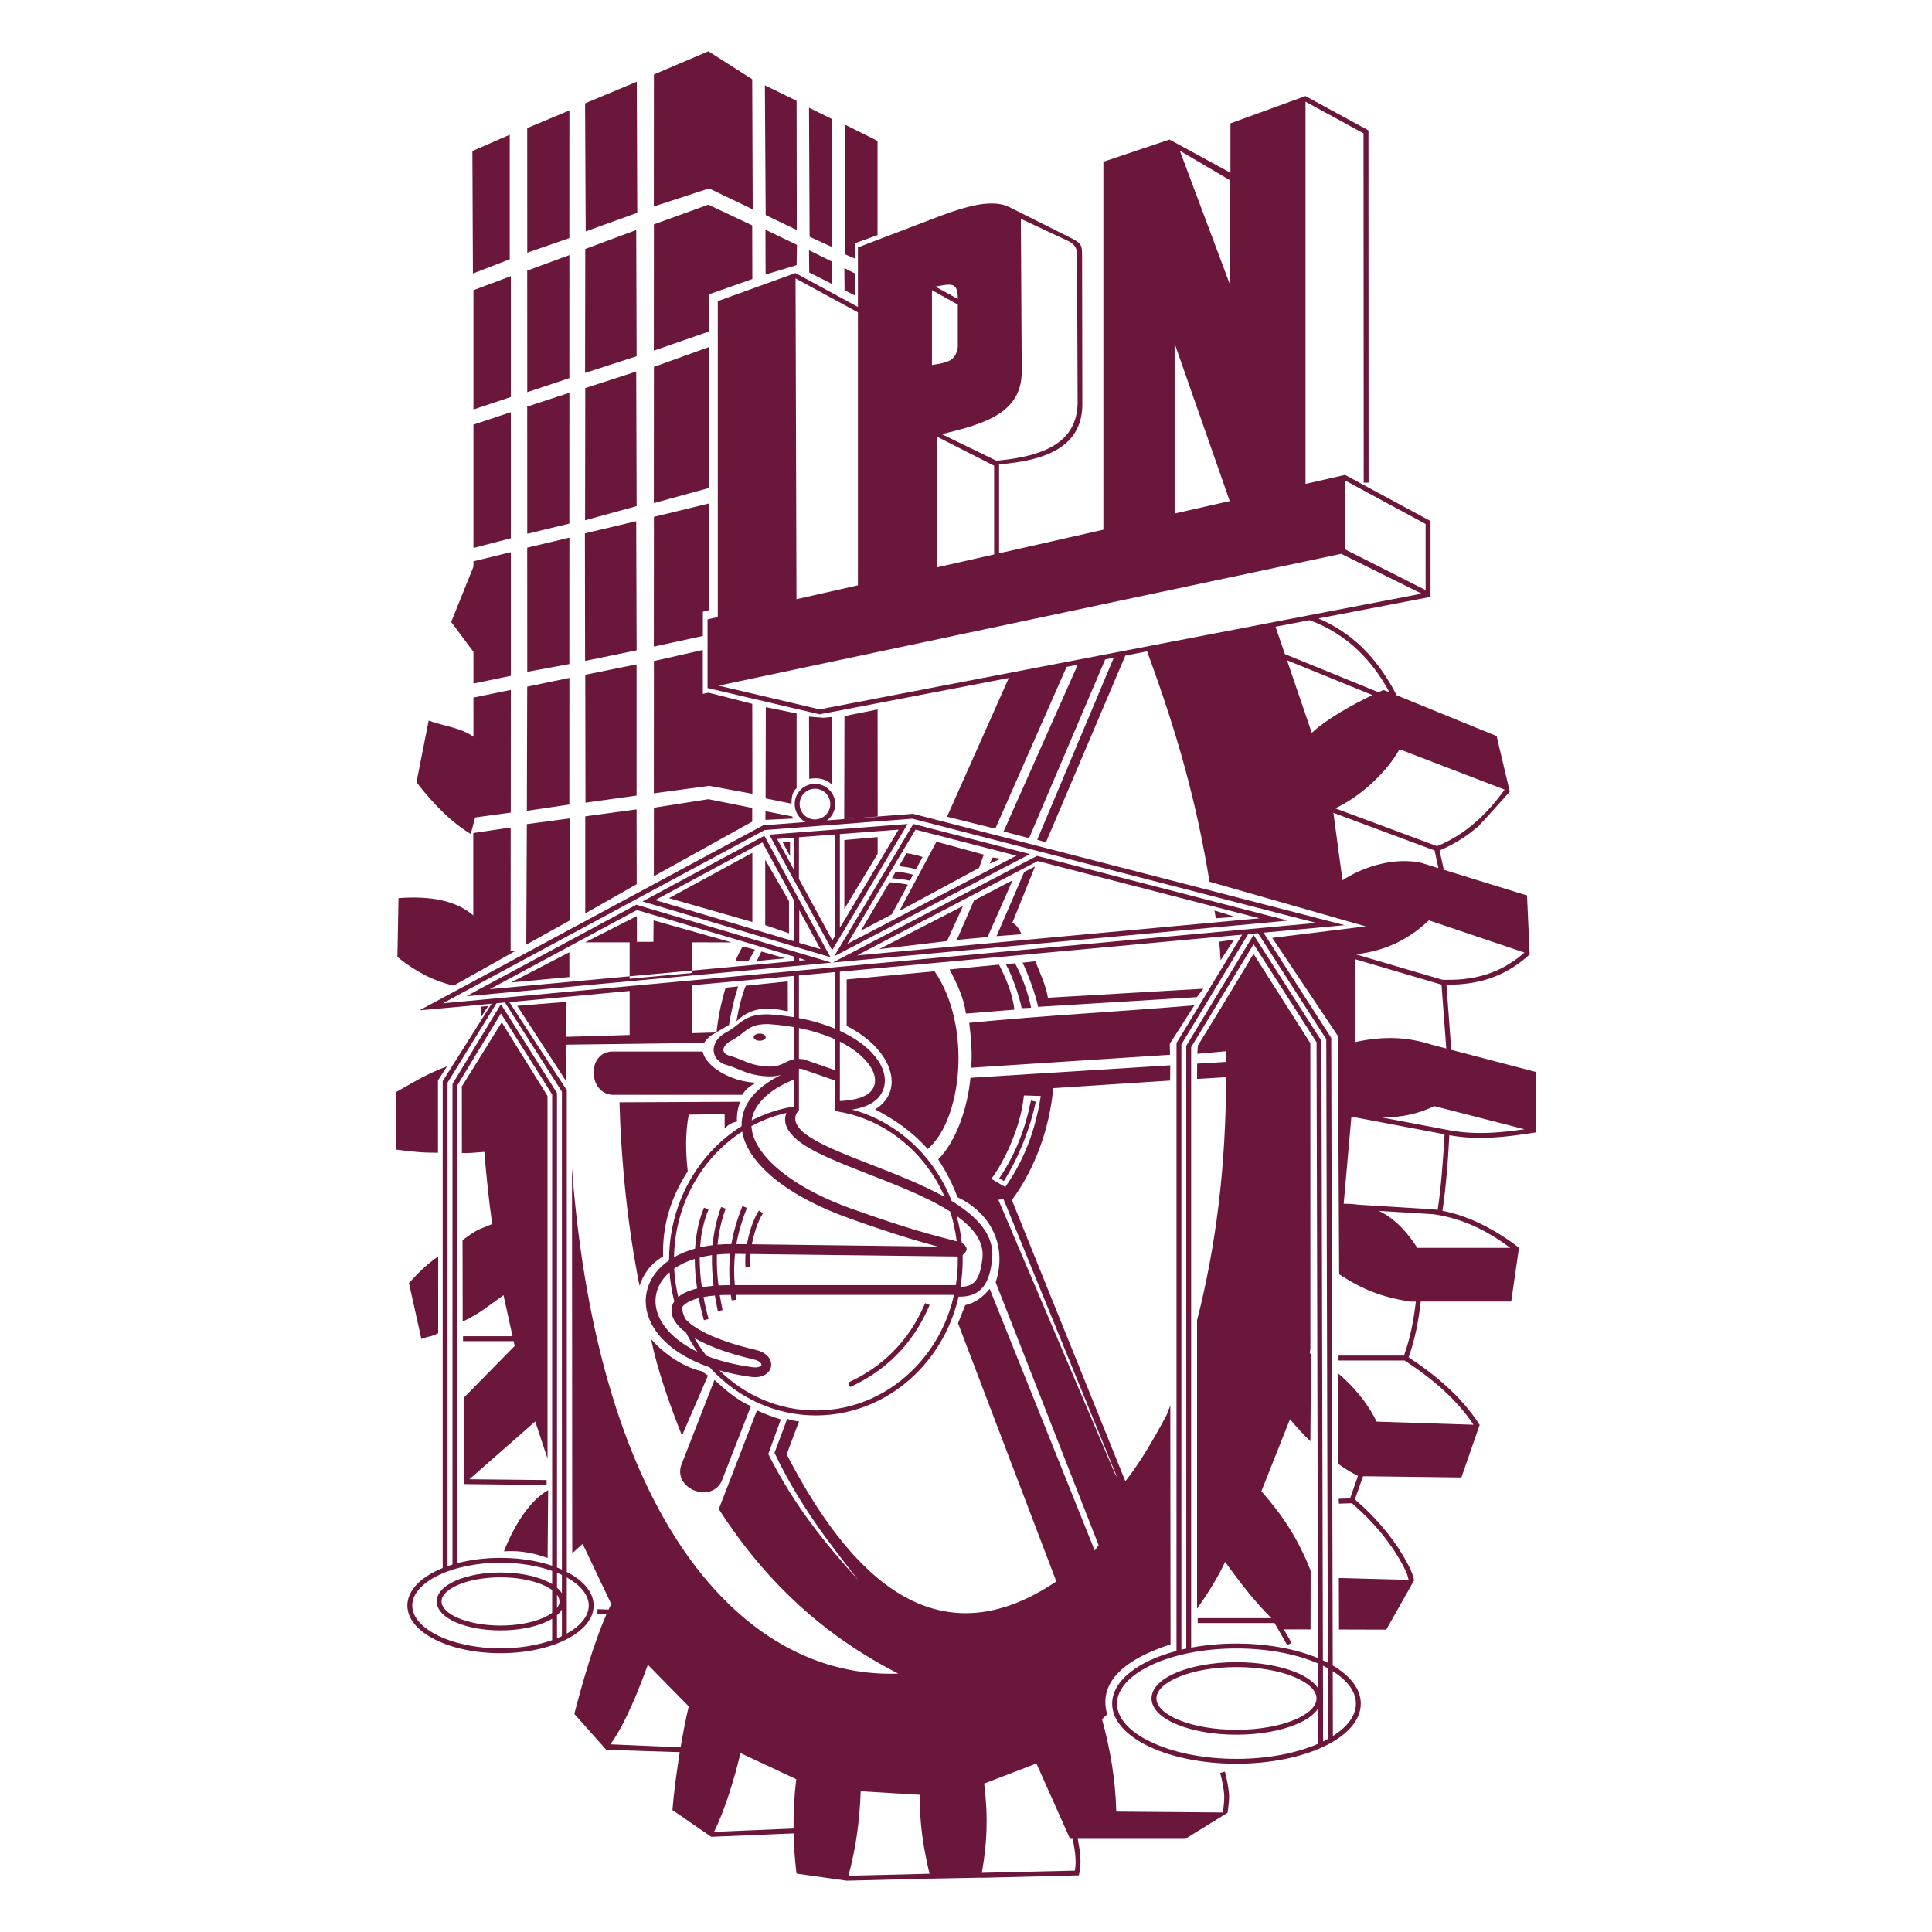 <?xml version="1.0" encoding="utf-8"?>
<!-- Generator: Adobe Illustrator 16.0.0, SVG Export Plug-In . SVG Version: 6.00 Build 0)  -->
<!DOCTYPE svg PUBLIC "-//W3C//DTD SVG 1.0//EN" "http://www.w3.org/TR/2001/REC-SVG-20010904/DTD/svg10.dtd">
<svg version="1.0" id="Layer_1" xmlns:x="http://ns.adobe.com/Extensibility/1.0/" xmlns:i="http://ns.adobe.com/AdobeIllustrator/10.0/" xmlns:graph="http://ns.adobe.com/Graphs/1.0/"
	 xmlns="http://www.w3.org/2000/svg" xmlns:xlink="http://www.w3.org/1999/xlink" xmlns:a="http://ns.adobe.com/AdobeSVGViewerExtensions/3.0/"
	 x="0px" y="0px" width="800px" height="800px" viewBox="0 0 800 800" enable-background="new 0 0 800 800" xml:space="preserve">
<g>
	<path fill-rule="evenodd" clip-rule="evenodd" fill="#6B163B" d="M307.549,391.906c-1.158,1.872-2.057,3.634-3.012,6.075l5.45-0.13
		l2.626-4.622L307.549,391.906z M315.274,393.999l-1.927,3.929l11.819-1.122L315.274,393.999z M235.758,394.312l-24.186,12.515
		l24.204-2.258L235.758,394.312z M379.299,359.94l2.735-5.084c-2.201-0.718-4.421-1.248-6.625-1.561l-3.174,5.376
		C374.677,358.911,377.044,359.279,379.299,359.94z M376.767,364.638l1.303-2.44c-2.236-0.643-4.642-1.066-7.173-1.268l-1.577,2.715
		C371.813,363.83,374.309,364.16,376.767,364.638z M375.96,366.38l-6.717,12.258l-12.753,6.734l11.783-19.944
		C368.859,365.168,375.282,366.032,375.96,366.38z M324.101,348.763l3.027,5.745v-5.745H324.101z M349.628,347.847v28.516
		l13.779-22.774v-6.973L349.628,347.847z M196.045,120.162l15.488-5.818v50.046l-15.488,5.173V120.162z M196.045,175.84
		l15.488-5.155v52.189l-15.488,4.02V175.84z M196.045,232.417l15.488-3.781v51.201l-15.488,3.21v-13.14l-9.212-12.367l9.212-22.886
		V232.417z M196.045,288.847l15.488-3.174l-0.036,50.814l-14.737,1.999l-1.835,6.846c-7.487-4.515-14.973-11.653-22.462-21.436
		l5.047-25.526c6.147,2.296,13.176,2.864,18.534,6.699V288.847z M218.16,341.239l17.819-2.349l-0.148,42.3l-17.91,9.982
		L218.16,341.239z M218.307,284.331l17.469-3.631l-0.018,52.445l-17.598,2.605L218.307,284.331z M218.307,226.764l17.469-4.146
		l-0.018,52.356l-17.433,3.212L218.307,226.764z M218.307,168.354l17.469-5.708l-0.018,54.154l-17.433,4.221L218.307,168.354z
		 M218.307,112.051l17.469-6.423l-0.018,50.942l-17.433,5.818L218.307,112.051z M218.307,53.033l17.469-7.321l-0.018,52.869
		l-17.433,6.057L218.307,53.033z M242.271,42.794l21.416-8.956l0.185,54.283l-21.345,7.689L242.271,42.794z M242.345,103.096
		l21.104-7.854l0.167,52.262l-21.344,6.921L242.345,103.096z M242.345,160.699l21.104-6.844l0.167,55.714l-21.344,5.871
		L242.345,160.699z M242.198,220.854l21.25-5.046l0.167,53.477l-21.344,4.386L242.198,220.854z M242.345,279.396l21.25-4.292v54.334
		l-21.159,2.938L242.345,279.396z M242.345,338.026l21.25-2.88l0.055,30.978l-21.306,12.113V338.026z M270.772,30.847l22.553-9.615
		l18.15,11.58l0.204,53.859l-18.077-8.662l-22.866,7.489L270.772,30.847z M270.772,92.893l22.553-8.149l18.15,8.589l0.056,22.206
		l-18.059,6.386v15.38l-22.736,7.89L270.772,92.893z M270.772,151.929l22.7-8.186v58.34l-22.736,6.24L270.772,151.929z
		 M270.772,214.011l22.7-5.522l0.018,44.171l-2.44,0.641v10.038l-20.313,4.405L270.772,214.011z M270.772,273.728l20.24-4.59
		l0.021,18.168l2.367-0.479l18.094,4.607l0.056,37.272l-17.837-3.304l-22.975,3.101L270.772,273.728z M270.772,334.469l22.553-3.543
		l18.15,3.616v5.688l-40.739,22.606L270.772,334.469z M363.372,58.337l-13.561-6.771v53.677l4.403,1.928l-0.018-6.514l9.176-3.304
		V58.337z M344.506,49.289l-9.505-4.696l0.239,53.438l9.36,4.294L344.506,49.289z M329.864,41.73l-13.14-6.405l0.33,53.732
		l12.883,6.185L329.864,41.73z M330.008,101.39l-13.048-6.277l0.056,18.554l12.847-3.873L330.008,101.39z M344.506,108.308
		l-9.505-4.698l0.091,9.195l9.36,4.752L344.506,108.308z M329.864,295.417l-12.756-2.588l-0.091,37.767l10.737,2.185
		c-0.021-2.771,0.457-5.25,2.11-6.369V295.417z M344.488,296.885l-3.486,0.329l-6.001-0.477l0.091,25.783
		c3.781-0.716,6.938,0.092,9.414,2.349L344.488,296.885z M363.39,293.764l-13.709,2.753l-0.108,42.647l13.855-0.935L363.39,293.764z
		 M354.105,113.262l-4.477-2.239l0.092,9.157l4.348,2.204L354.105,113.262z M311.531,353.131v28.646l-34.519-9.874L311.531,353.131z
		 M316.869,356.012v27.068l9.838,3.377v-13.325L316.869,356.012z M327.992,338.064l-11.031-2.166v3.599l11.563-0.552
		L327.992,338.064z M263.726,389.999h6.826l0.091-8.9l32.354,9.14l-10.531-0.021h-5.818v12.662l-25.931,2.403v-15.065h-18.444
		l21.454-10.899V389.999z M195.606,62.539l15.468-6.753v51.566l-15.248,5.909L195.606,62.539z M300.464,408.974
		c-1.927,6.477-3.065,11.929-3.726,18.406l5.12-2.955c0.901-5.45,2.019-10.514,3.781-15.966L300.464,408.974z M308.831,408.166
		c-1.32,2.973-3.044,9.414-3.873,14.756c5.948-5.856,12.517-6.096,21.271-4.168l-0.018-12.385L308.831,408.166z M411.049,355.076
		l3.32,0.496l-4.606,2.074L411.049,355.076z M407.378,353.883l-19.617-5.34l-15.341,28.665l32.976-17.819L407.378,353.883z
		 M488.546,62.412l20.829,55.622V74.67L488.546,62.412z M422.719,90.6l19.214,9.01c2.313,1.064,4.074,2.567,4.038,5.615
		l0.257,61.823c-0.386,13.398-9.357,21.637-33.674,23.712l-22.573-10.993c18.241-4.387,33.821-8.898,33.089-27.287L422.719,90.6z
		 M350.581,405.562l36.408-3.377c15.563,22.683,11.38,61.549-2.843,73.589c-6.679-7.525-14.13-12.427-21.8-16.408
		c12.478-7.524,7.614-24.681-11.765-34.572V405.562z M428.886,456.152l-2.001-0.439c-2.255,11.359-6.329,22.244-13.157,32.245
		l1.982,1.063C422.004,478.982,426.646,467.037,428.886,456.152z M416.241,491.518l-5.761-3.377
		c5.67-7.487,12.368-22.133,13.488-34.538l6.991,0.222C428.738,468.283,423.839,480.764,416.241,491.518z M412.646,387.65
		l11.467-26.591l4.46-2.24l-9.358,23.214c1.964,1.176,2.992,3.047,3.8,4.827L412.646,387.65z M403.287,372.896l16.001-8.388
		l-10.368,23.508l-12.735,1.193L403.287,372.896z M398.772,375.134l-34.758,17.894l28.133-3.341L398.772,375.134z M208.672,642.363
		c4.936-12.515,11.506-21.524,18.314-25.325l-0.239,28.098C221.333,643.134,215.315,641.886,208.672,642.363z M494.582,416.277
		c-32.425,2.733-60.833,4.109-93.26,7.248c0.733,5.8,1.357,12.718,0.807,18.589l82.344-5.357l-0.092-4.551L494.582,416.277z
		 M415.489,496.435l-2.092,0.367l48.283,113.393l0.935,1.596L415.489,496.435z M556.978,227.48v-28.536l33.344,18.021v27.38
		L556.978,227.48z M297.563,283.91l257.818-54.594l33.287,16.497l-249.264,47.914L297.563,283.91z M355.243,242.364l-25.435,5.744
		l-0.386-132.901v0.074l25.821,14.056V242.364z M411.652,229.573l-23.635,5.34v-54.081l23.635,12.02V229.573z M509.21,207.478
		l-22.83,5.157V142.22L509.21,207.478z M511.008,389.08l-5.562,8.532c-0.514-5.484,0.055-2.089-0.641-7.668L511.008,389.08z
		 M511.449,379.666l-8.041,0.587l-0.494-3.23L511.449,379.666z M181.438,552.076c-3.891,1.872-2.881,0.808-6.956,2.385
		l-5.137-23.178c3.981-4.312,6.405-6.899,12.111-11.064L181.438,552.076z M226.712,603.974l-5.083-15.38l-27.271,23.93l31.987,0.331
		l-0.018,2.036l-34.226-0.365l-0.11,0.056V578.85l21.123-21.506l-0.424-2.001h-20.955v-2.036h20.498l-3.743-16.995
		c-7.065,4.954-9.25,7.251-16.902,10.938l-0.055-33.747c6.259-4.569,5.799-3.983,12.259-6.645
		c-1.341-9.817-2.422-19.782-3.23-29.877c-4.588,0.259-4.698,0.516-9.304,0.498l-0.018-27.602l16.514-26.553l18.96,30.499V603.974z
		 M181.365,477.332c-7.651-0.02-9.855-0.421-17.489-1.321l-0.018-23.729c8.13-4.533,12.479-7.469,21.25-10.717l-3.761,5.837
		L181.365,477.332z M199.11,416.826c-0.147,4.149,0.018,1.818-0.018,4.536l3.044-4.793L199.11,416.826z M337.459,326.594
		L337.459,326.594L337.459,326.594L337.459,326.594L337.459,326.594c-1.76,0-3.34,0.716-4.496,1.874
		c-1.156,1.155-1.854,2.732-1.854,4.478l0,0l0,0l0,0l0,0c0,1.759,0.698,3.339,1.854,4.495c1.156,1.155,2.735,1.871,4.496,1.871l0,0
		l0,0l0,0l0,0c1.762,0,3.359-0.716,4.497-1.871h-0.018c1.173-1.156,1.871-2.736,1.871-4.495l0,0l0,0l0,0l0,0
		c0-1.745-0.698-3.322-1.854-4.478C340.819,327.31,339.222,326.594,337.459,326.594z M511.997,690.297v0.02h-0.017h-0.02v-0.02
		c-9.287,0-17.671,1.542-23.746,4.039c-5.78,2.367-9.358,5.542-9.358,8.955l0,0l0,0l0,0l0,0c0,3.412,3.578,6.587,9.358,8.953
		c6.075,2.479,14.459,4.021,23.766,4.021l0,0l0,0h0.017l0,0c9.305,0,17.711-1.541,23.765-4.021c5.783-2.366,9.38-5.541,9.38-8.953
		l0,0l0,0l0,0l0,0c0-3.413-3.597-6.588-9.38-8.955C529.708,691.839,521.302,690.297,511.997,690.297z M188.338,414.976
		l350.949-32.28l5.817-0.532l-5.652-1.45l-161.435-41.657l-0.186-0.037h-0.147l-60.833,4.682l-0.222,0.017l-0.183,0.11
		l-128.696,69.237l-4.351,2.386L188.338,414.976z M343.719,391.906l-24.428-44.905l-0.751-1.376l1.559-0.128l53.79-4.148
		l1.962-0.146l-1.028,1.689l-29.344,49.052l-0.899,1.524L343.719,391.906z M263.908,374.747l75.37,22.335l5.028,1.523l-5.25,0.495
		l-141.009,12.975l-4.937,0.438l4.349-2.366l65.68-35.324l0.365-0.186L263.908,374.747z M341.517,395.65l-73.132-21.689
		l-2.367-0.717l2.166-1.12l47.456-25.563l0.863-0.46l0.496,0.881L342.69,394.2l1.193,2.147L341.517,395.65z M527.524,381.76
		l-177.548,16.33l-5.12,0.46l4.551-2.367l79.681-41.602l0.311-0.165l0.406,0.092l97.867,25.25l5.632,1.433L527.524,381.76z
		 M354.875,395.614l166.684-15.361l-91.884-23.708L354.875,395.614z M347.259,392.915l30.537-51.069l0.366-0.643l0.754,0.165
		l45.014,11.633l2.571,0.644l-2.349,1.229l-75.57,39.456l-3.195,1.668L347.259,392.915z M328.779,360.214v-13.34l-6.991,0.53
		L328.779,360.214z M347.774,345.386v38.813l24.313-40.667L347.774,345.386z M345.738,387.595v-42.044l-14.922,1.14v17.23
		l13.856,25.472L345.738,387.595z M328.926,389.814v-16.683l-13.231-24.295l-44.372,23.873L328.926,389.814z M330.963,376.86v13.561
		l8.792,2.606L330.963,376.86z M328.926,397.981v-1.836l-65.201-19.323l-60.925,32.774L328.926,397.981z M330.963,396.734v1.046
		l2.697-0.222L330.963,396.734z M292.464,561.36c5.338,2.131,11.687,3.764,19.158,4.771c1.798,0.257,2.936-0.09,3.449-0.624
		c0.129-0.11,0.203-0.218,0.22-0.31h-0.018c0.018-0.131,0-0.258-0.038-0.422c-0.348-0.717-1.395-1.47-3.249-1.892
		c-10.699-2.477-18.827-5.56-24.369-8.79C289.066,556.662,290.681,559.085,292.464,561.36z M277.25,526.842
		c-0.955,0.808-1.78,1.688-2.496,2.608c-2.093,2.658-3.195,5.633-3.322,8.733c-0.109,3.157,0.807,6.404,2.77,9.599
		c2.792,4.403,7.598,8.625,14.554,11.981c-1.726-2.529-3.303-5.173-4.68-7.944c-1.175-0.881-2.201-1.763-2.991-2.626
		c-2.054-2.183-3.045-4.402-3.045-6.53c0-1.377,0.384-2.661,1.173-3.799C278.203,534.99,277.542,530.97,277.25,526.842z
		 M328.779,446.998c-6.918,2.807-11.395,6.071-14.295,9.726c-1.835,2.294-2.9,4.734-3.23,7.211
		c5.452-2.807,11.324-4.77,17.525-5.761V446.998z M328.779,425.306c-3.375-0.604-6.974-1.028-10.791-1.267l0,0
		c-5.67-0.054-7.743,1.579-10.257,3.524c-1.414,1.119-2.917,2.311-5.139,3.448c-1.209,0.646-2.073,1.432-2.585,2.275
		c-0.316,0.517-0.46,1.085-0.443,1.598c0.018,0.403,0.184,0.808,0.534,1.176l0,0c0.439,0.457,1.138,0.863,2.108,1.117
		c1.966,0.533,3.581,1.214,5.157,1.875c2.883,1.173,5.801,2.366,10.938,2.584c3.266,0.112,5.063-0.769,6.699-1.576
		c1.211-0.604,2.349-1.177,3.779-1.45V425.306z M345.738,430.316c-4.241-1.89-9.196-3.505-14.922-4.643v12.771
		c0.569,0.018,1.232,0.073,1.946,0.165l0.168,0.056l0.162,0.057l12.646,4.402V430.316z M347.774,455.916
		c6.953-0.351,11.377-1.87,13.358-4.662c1.066-1.506,1.397-3.247,1.102-5.137c-0.331-2.075-1.468-4.294-3.358-6.534
		c-2.478-2.936-6.203-5.818-11.102-8.275V455.916z M330.815,421.563c5.618,1.063,10.608,2.587,14.922,4.386v-23.416l-14.922,1.376
		V421.563z M393.449,501.683c-9.231-5.909-21.967-10.881-33.729-15.453c-12.571-4.916-24.133-9.448-29.97-14.532
		c-3.796-3.321-5.67-6.956-4.108-10.847c-5.084,1.138-9.964,2.975-14.498,5.436c0.018,0.438,0.091,0.916,0.147,1.336
		c0.549,3.983,2.788,8.078,6.458,12.15c6.973,7.689,18.978,15.046,34.96,20.772h0.036c22.48,8.075,34.593,11.194,40.612,12.719
		c1.102,0.313,2.019,0.53,2.788,0.751C395.651,509.758,394.734,505.63,393.449,501.683z M397.726,532.864
		c2.9-0.057,4.899-0.864,6.221-2.533c1.559-1.945,2.402-5.085,2.862-9.434c0.698-6.697-3.67-12.406-10.698-17.414
		c1.008,3.632,1.762,7.396,2.163,11.265c0.498,0.222,0.863,0.46,1.138,0.772c1.562,1.689,0.828,2.678-0.805,4.186
		c0.018,0.695,0.018,1.395,0.018,2.072v0.017l0,0C398.625,525.577,398.295,529.284,397.726,532.864z M330.559,459.973
		c-2.44,2.971-1.043,6.109,1.854,8.681c5.285,4.624,16.534,9.026,28.775,13.781c10.204,3.981,21.05,8.22,29.986,13.191
		c-4.881-11.193-12.828-20.589-22.701-26.993c-3.266-2.146-6.773-3.944-10.425-5.339c-3.652-1.432-7.486-2.46-11.433-3.104l0,0
		h-0.036l-0.843-0.127v-0.881v-11.78l-13.82-4.812c-0.386-0.034-0.772-0.091-1.103-0.091v16.553v0.881L330.559,459.973z
		 M288.665,533.542c-0.607-4.109-0.975-8.222-0.975-12.26c-3.357,1.029-6.166,2.386-8.533,4.038
		c0.221,4.035,0.79,7.964,1.689,11.746c0.129-0.13,0.295-0.24,0.439-0.351C283.013,535.412,285.453,534.292,288.665,533.542z
		 M295.471,532.421c-0.493-4.126-0.713-8.146-0.661-12.037l0.021-0.678c-1.798,0.257-3.505,0.586-5.102,0.991
		c-0.018,4.091,0.292,8.257,0.917,12.387C292.114,532.808,293.729,532.585,295.471,532.421z M302.227,532.146
		c-0.369-4.659-0.33-8.9,0.091-12.957c-1.909,0.02-3.725,0.13-5.45,0.296c-0.02,0.292-0.02,0.622-0.038,0.916
		c-0.074,3.856,0.165,7.781,0.68,11.875C298.979,532.184,300.555,532.146,302.227,532.146z M304.685,536.202
		c0.073,0.643,0.183,1.284,0.256,1.962l-1.998,0.277c-0.112-0.754-0.204-1.505-0.313-2.239h-0.313c-1.524,0-2.917,0.018-4.276,0.092
		c0.351,2.057,0.734,4.093,1.158,6.201l-1.966,0.407c-0.477-2.206-0.86-4.352-1.211-6.461c-1.724,0.146-3.304,0.365-4.716,0.642
		c0.569,3.047,1.285,6.093,2.111,9.066l-1.945,0.531c-0.826-2.991-1.559-6.074-2.128-9.175c-2.46,0.624-4.313,1.432-5.597,2.423
		c-0.79,0.624-1.341,1.284-1.542,1.943c0.44,1.413,0.935,2.789,1.485,4.167c0.11,0.128,0.222,0.255,0.349,0.384
		c4.058,4.331,13.599,8.977,28.831,12.518c3.304,0.751,5.267,2.403,6.056,4.201c0.404,0.918,0.514,1.836,0.349,2.734v0.018
		c-0.183,0.919-0.604,1.763-1.285,2.44c-1.359,1.395-3.705,2.24-6.9,1.818c-4.825-0.643-9.231-1.562-13.195-2.699
		c10.48,10.315,24.519,16.591,39.933,16.591l0,0l0,0h0.018l0,0c16.205,0,30.886-6.936,41.511-18.205
		c7.598-8.018,13.103-18.222,15.673-29.637H304.685z M310.776,519.263c-0.165,1.854-0.201,3.688-0.073,5.472l-2.017,0.108
		c-0.129-1.836-0.112-3.707,0.036-5.597l-4.368-0.037c-0.439,4.037-0.478,8.278-0.092,12.938h91.536
		c0.531-3.377,0.808-6.844,0.808-10.352l0,0v-0.017c0-0.496-0.018-0.973-0.018-1.486L310.776,519.263z M315.934,502.381v0.02
		c-0.366,0.512-0.698,1.138-1.063,1.853c-0.386,0.733-0.755,1.578-1.138,2.515l0,0c-0.938,2.422-1.819,5.375-2.406,8.458
		l77.059,0.955c-6.938-1.854-18.498-5.154-37.016-11.799l-0.035-0.037c-16.591-5.928-29.179-13.69-36.574-21.857
		c-4.129-4.551-6.699-9.285-7.415-13.947c-10.313,6.644-18.536,16.552-23.399,28.354c-1.56,3.78-2.771,7.798-3.614,11.966
		c-0.734,3.796-1.194,7.743-1.248,11.744c2.514-1.45,5.43-2.661,8.734-3.581c0.11-1.558,0.238-3.101,0.421-4.585
		c0.313-2.186,0.716-4.278,1.25-6.331c0.551-2.075,1.211-4.094,2.019-6.002l0.018,0.02v-0.057l1.871,0.771l-0.018,0.053l0,0
		c-0.79,1.854-1.415,3.764-1.928,5.71c-0.513,1.98-0.917,4.017-1.193,6.093c-0.147,1.284-0.274,2.53-0.366,3.799
		c1.633-0.369,3.377-0.661,5.193-0.899c0.46-5.432,1.615-10.663,3.522-15.818l1.889,0.716c-1.815,4.843-2.879,9.78-3.374,14.881
		c1.815-0.147,3.743-0.221,5.726-0.221c0.878-5.21,2.423-10.277,4.53-15.745l1.91,0.734c-2.037,5.211-3.504,10.076-4.386,15.029
		l4.386,0.037c0.586-3.374,1.542-6.588,2.55-9.193l0,0c0.386-0.955,0.808-1.853,1.193-2.66c0.422-0.847,0.826-1.523,1.229-2.111l0,0
		L315.934,502.381z M384.934,540.387c-3.522,8.352-8.149,15.156-13.726,20.735c-5.526,5.6-11.983,9.929-19.213,13.233l-0.828-1.836
		c6.994-3.192,13.251-7.396,18.609-12.809c5.378-5.376,9.891-12.021,13.304-20.112L384.934,540.387z M234.694,653.172v23.27
		c5.651-3.138,9.066-7.231,9.102-11.635h-0.036l0,0l0,0h0.036C243.76,660.403,240.345,656.329,234.694,653.172z M230.639,649.08
		c0.678,0.276,1.394,0.551,2.036,0.845V452.318l0,0v-0.274l-0.147-0.256l-23.452-36.686l-3.487,0.329l-20.095,32.575l-0.165,0.237
		v0.275v199.99c0.679-0.199,1.34-0.438,2.037-0.659V449.088v-0.274l0.165-0.256l19.031-31.346l0.86-1.412l0.864,1.396l22.205,35.16
		l0.148,0.257v0.296V649.08z M207.259,645.063L207.259,645.063v0.018c7.908,0,15.229,1.194,21.377,3.267V453.199l-21.215-33.544
		l-18.021,29.709v197.918c5.324-1.413,11.397-2.202,17.838-2.202v-0.018H207.259z M230.639,665.872
		c0.66-0.863,1.025-1.799,1.025-2.752h-0.018l0,0V663.1h0.018c0-0.935-0.366-1.871-1.025-2.752V665.872z M207.259,653.135
		L207.259,653.135L207.259,653.135h-0.02l0,0c-6.862,0-13.083,1.212-17.562,3.121c-4.202,1.837-6.846,4.274-6.846,6.844l0,0v0.021
		l0,0l0,0c0,2.586,2.644,5.028,6.846,6.844c4.479,1.928,10.7,3.137,17.562,3.137l0,0h0.02h0.018l0,0
		c6.861,0,13.066-1.209,17.543-3.137l0,0c1.485-0.642,2.753-1.358,3.816-2.126v-9.437c-1.063-0.769-2.331-1.484-3.816-2.126
		C220.343,654.347,214.139,653.135,207.259,653.135z M232.675,666.478c-0.495,0.808-1.173,1.577-2.036,2.332v9.558
		c0.734-0.292,1.394-0.587,2.036-0.878V666.478z M230.639,657.43c0.863,0.734,1.541,1.523,2.036,2.33v-7.614
		c-0.643-0.313-1.302-0.604-2.036-0.899V657.43z M207.259,651.136L207.259,651.136L207.259,651.136
		c7.156,0,13.635,1.248,18.351,3.284c1.102,0.46,2.128,0.973,3.027,1.542v-5.468c-6.036-2.147-13.434-3.413-21.377-3.413l0,0l0,0
		h-0.02l0,0c-10.204,0-19.415,2.072-26.096,5.395c-6.422,3.229-10.441,7.58-10.441,12.331l0,0l0,0l0,0l0,0
		c0,4.771,4.019,9.122,10.441,12.332c6.682,3.342,15.892,5.396,26.096,5.396l0,0h0.02h0.018l0,0c7.926,0,15.324-1.267,21.359-3.395
		v-8.862c-0.899,0.53-1.925,1.081-3.027,1.541l0,0c-4.716,2.037-11.194,3.284-18.333,3.284l0,0h-0.018h-0.02l0,0
		c-7.157,0-13.617-1.247-18.368-3.284c-4.957-2.131-8.039-5.231-8.039-8.698l0,0l0,0V663.1l0,0c0-3.447,3.082-6.551,8.056-8.68
		c4.734-2.036,11.194-3.284,18.351-3.284l0,0H207.259z M551.914,718.853c5.981-3.764,9.54-8.424,9.54-13.379l0,0v-0.018v-0.039l0,0
		c0-4.973-3.579-9.635-9.597-13.413L551.914,718.853z M547.877,721.11c0.677-0.33,1.354-0.7,2.036-1.064l-0.074-29.234
		c-0.66-0.365-1.339-0.716-2.038-1.082L547.877,721.11z M547.784,687.507l0.33,0.13c0.569,0.273,1.155,0.587,1.725,0.863
		l-0.66-257.836v-0.292l-0.13-0.259l-28.132-43.694l-4.057,0.35l-27.524,45.457l-0.147,0.239v0.292l0,0v250.346
		c0.66-0.164,1.34-0.294,2.019-0.477V433.344v-0.311l0.147-0.237l26.864-44.265l0.844-1.396l0.899,1.376l27.051,42.19l0.164,0.256
		v0.313L547.784,687.507z M511.98,688.279h0.017l0,0c9.562,0,18.241,1.614,24.555,4.164c4.314,1.781,7.542,4.038,9.231,6.609
		v-10.244c-8.884-3.868-20.737-6.218-33.786-6.218l0,0h-0.017h-0.02l0,0c-13.745,0-26.222,2.641-35.216,6.879
		c-8.773,4.15-14.203,9.818-14.203,15.947h0.017v0.039v0.018h-0.017c0,6.148,5.43,11.799,14.186,15.911
		c9.012,4.293,21.488,6.919,35.253,6.919l0,0l0,0h0.017l0,0c13.086,0,24.979-2.37,33.86-6.277l-0.057-14.551
		c-1.688,2.584-4.935,4.881-9.284,6.622c-6.278,2.589-14.938,4.203-24.52,4.203l0,0h-0.017l0,0l0,0
		c-9.562,0-18.243-1.614-24.518-4.203c-6.589-2.697-10.643-6.495-10.643-10.807l0,0l0,0l0,0l0,0c0-4.333,4.054-8.146,10.643-10.848
		c6.274-2.55,14.956-4.164,24.498-4.164l0,0H511.98z M379.116,343.532l-28.297,47.346l70.084-36.573L379.116,343.532z
		 M314.594,427.967c1.34,0,2.478,0.661,2.478,1.506c0,0.808-1.138,1.468-2.478,1.468c-1.394,0-2.514-0.66-2.514-1.468
		C312.08,428.628,313.2,427.967,314.594,427.967z M313.182,448.336c-10.738-0.403-20.995-6.79-22.223-12.917h-37.785
		c-9.965,0.53-9.691,16.772,0,17.91h54.246C308.649,451.016,310.833,449.438,313.182,448.336z M306.482,456.209l-49.969,0.238
		c0.698,24.902,3.395,51.623,8.312,75.991c1.452-4.513,4.15-8.842,9.746-12.185c-0.385-13.285,3.487-24.884,10.205-35.233
		c-0.828-7.579-1.121-15.305,0.421-23.472l14.863-0.238v6.001c1.377-1.56,3.083-2.532,5.103-2.9
		C305.015,461.679,305.457,458.943,306.482,456.209z M269.561,554.425c2.643,12.698,7.708,27.252,12.844,40.022l10.755-24.863
		l-2.735-1.837C283.82,566.354,275.25,561.122,269.561,554.425z M295.857,571.382l-13.782,35.345
		c-3.209,9.726,11.948,15.708,16.626,6.898l12.222-31.362C305.144,579.73,300.408,575.603,295.857,571.382z M495.666,446.759
		l12.003-0.715c0.034,36.976-4.261,70.486-11.985,100.601v119.482c4.35-6.183,8.462-12.624,11.615-19.396
		c6.296,8.811,12.388,16.535,19.144,23.307h-30.503v2.02h31.822l5.286,9.176l1.744-0.99l-3.176-5.562l11.048,0.018l0.054-24.26
		c-5.155-13.267-11.653-22.992-20.405-32.978l11.833-29.782c2.719,3.247,5.546,6.312,8.462,9.101l0.258-36.113
		c-0.166-0.094-0.331-0.204-0.531-0.277l0.273-2.072l-0.017-126.351l-23.528-36.994l-12.424,20.626l-0.073,0.129l-10.569,17.25
		l-0.201,3.379l11.743-1.067c0.021,1.469,0.038,2.936,0.057,4.424l-11.875,0.716L495.666,446.759z M493.226,446.904v-6.311v-6.991
		l25.875-42.633l26.058,40.593l0.625,255.046c-9.028-3.761-20.848-6.037-33.786-6.037l0,0h-0.017h-0.02l0,0
		c-6.585,0-12.921,0.588-18.735,1.687V446.904z M416.498,399.302c2.772,4.883,5.8,13.985,6.534,18.17l3.928-0.186
		c-1.322-6.422-3.542-12.554-6.664-18.424L416.498,399.302z M495.593,412.9l-65.734,4.002c-0.953-4.606-3.613-12.295-6.423-18.279
		l5.249-0.604c2.036,4.938,4.441,10.184,5.229,15.12l64.359-3.742L495.593,412.9z M393.229,401.412l20.445-1.98
		c2.532,5.083,5.689,11.854,6.328,18.645l-20.036,1.615C399.138,413.378,396.329,407.468,393.229,401.412z M568.283,287.801
		l-35.365-14.407l10.26,30.061C549.288,297.747,560.024,291.782,568.283,287.801z M575.384,286.719
		c-3.523-6.534-7.726-12.332-12.847-17.251c-5.577-5.396-12.238-9.726-20.279-12.661l-14.092,2.696l3.874,11.341l38.736,15.783
		c0.737-0.312,1.451-0.659,2.11-0.937L575.384,286.719z M595.606,359.48l-1.578-7.322l-41.896-15.579l3.764,27.93
		c9.926-6.497,22.626-9.414,32.553-7.248L595.606,359.48z M595.04,350.378c6.017-2.439,11.229-5.8,15.87-9.855
		c4.516-3.943,8.497-8.515,12.114-13.543l-43.512-16.735c-5.285,9.506-16.241,19.71-26.627,24.46L595.04,350.378z M596.893,407.706
		l-35.804-10.532l0.164,34.298c11.542-2.532,21.416-2.146,31.528,1.084l6.092,1.595L596.893,407.706z M561.362,395.154l35.75,10.498
		l0.751,0.054c7.744,0.221,14.24-0.881,19.802-3.01c5.229-1.962,9.653-4.807,13.578-8.258l-39.547-13.34
		C584.007,388.272,574.74,393.669,561.362,395.154z M572.1,462.687l26.957,5.12h0.021c6.018,1.25,12.164,1.524,18.294,1.23
		c4.625-0.221,9.285-0.771,13.872-1.448l-37.361-9.582C588.026,460.944,580.724,462.797,572.1,462.687z M562.427,498.84
		l31.327,1.927l0.056,0.018c0.493,0.056,1.009,0.129,1.504,0.201c0.751-5.009,1.303-10.147,1.725-15.324
		c0.478-5.265,0.825-10.643,1.119-15.983l-38.574-7.304l-3.192,36.079C558.5,498.436,560.537,498.565,562.427,498.84z
		 M625.373,516.714c-4.055-3.029-8.368-5.8-13.066-8.11c-5.616-2.753-11.801-4.828-18.736-5.819l-22.626-1.393
		c6.109,2.915,11.212,7.98,15.963,15.322H625.373z M583.294,654.182c-0.368-1.45-0.718-2.789-1.415-4.129l0,0
		c-0.808-1.669-1.706-3.302-2.66-4.917c-4.899-8.278-11.635-15.983-19.415-22.683h-0.018l-5.379,0.182l-0.07-2.036l4.696-0.126
		l3.284-9.324c-3.191-1.596-5.854-3.303-8.294-5.083l-0.019-37.491c6.276,5.376,11.926,11.744,16.021,20.093l40.115,1.285
		c-3.56-5.376-7.837-10.111-12.517-14.388c-5.027-4.587-10.496-8.624-16.036-12.22H554.26v-2.02h27.105
		c1.287-3.652,2.312-7.286,3.084-10.955c0.808-3.817,1.394-7.598,1.817-11.415h-2.59c-11.542-1.945-19.157-4.789-29.158-11.306
		l-0.533-98.71l-27.159-40.575l38.703-4.77l-64.688-18.48c-5.306-32.372-12.938-60.34-25.856-95.39l-8.993,1.724l-32.903,77.371
		l-3.6-1.12l31.693-75.331l-3.54,0.678l-31.528,74.012l-10.551-2.753l30.72-69.074l-4.625,0.898l-29.528,67.02l-19.983-4.975
		l25.58-57.438l-78.137,15.012l-0.221,0.056l-0.204-0.074l-46.17-10.828l3.761-0.825l-3.778,0.825v-28.442l4.238-0.954v-130.81
		l32.205-11.653v0.038l25.821,14.021v-24.663l32.996-12.609c8.936-3.396,15.781-5.283,20.57-5.522c3.58-0.222,6.48,0.2,8.7,1.247
		l-0.039-0.036l26.592,13.322c4.148,2.166,3.911,3.321,4.001,6.772l0.11,62.484v0.038c-0.238,8.589-4.147,14.333-10.552,18.059
		c-6.093,3.577-14.389,5.302-23.93,6.073v36.831l43.199-9.765V66.979l27.36-9.192l0.056,0.018l25.198,13.728V51.07l31.085-11.305
		v0.02l25.544,13.909l0.515,0.312v0.588l0.054,145.268h-2.018l-0.075-144.662l-24.02-13.103v158.279l16.388-3.725v0.018
		l34.849,18.792l0.531,0.311v0.589v29.965v0.864l-0.825,0.129l-45.584,8.754c7.011,3.01,12.938,7.045,18.002,11.91
		c5.818,5.633,10.498,12.385,14.369,19.909l41.401,16.903l5.449,23.03c-0.036-0.018-12.056,13.47-12.937,14.239
		c-4.716,4.111-10.039,7.543-16.148,10.094l1.778,8.002l34.444,10.644l1.102,24.333l0.036,0.038
		c-4.312,3.962-9.21,7.213-15.046,9.433c-5.563,2.091-11.928,3.229-19.452,3.117l1.98,26.977l35.2,9.214v24.901l0.015,0.054
		c-6.184,0.994-12.424,1.874-18.66,2.205c-5.817,0.273-11.601,0.054-17.344-1.011c-0.274,5.231-0.587,10.516-1.062,15.801
		c-0.46,5.23-1.011,10.441-1.783,15.487c5.781,1.155,11.049,3.065,15.912,5.433c5.668,2.81,10.99,6.13,15.709,9.837l0.072,0.092
		l-0.036,0.184l0.056,0.056l-0.073,0.054l-3.177,21.948h-37.453c-0.459,3.964-1.029,7.891-1.874,11.854
		c-0.807,3.743-1.814,7.468-3.153,11.214c5.429,3.561,10.787,7.522,15.705,12.037c5.158,4.698,9.875,9.947,13.691,15.948
		l0.018,0.018l-7.56,21.764l-40.703-0.514l-3.412,9.579c7.982,6.864,14.919,14.772,19.946,23.253
		c0.991,1.669,1.907,3.359,2.735,5.045l0,0c0.918,1.779,1.541,3.635,1.833,5.193l0,0h0.038l-0.109,0.203l-11.433,20.242
		l-19.564-0.057l-0.073-21.323L583.294,654.182z M406.553,775.502l38.52-0.919c0.77-4.13,0-8.368-0.773-12.55l-0.107-0.606h-1.104
		l-13.929-31.198l-21.634,8.295C409.269,752.673,408.682,763.52,406.553,775.502z M351.296,776.712l33.6-0.844
		c-2.697-11.268-4.165-21.268-4-32.683l-24.498-1.468C355.977,753.37,354.545,765.061,351.296,776.712z M295.674,758.526
		l32.922-1.375c-0.091-6.957,0.312-13.763,1.12-20.426l-23.122-10.826C304.428,735.517,300.151,749.572,295.674,758.526z
		 M252.77,722.282l29.049,1.25c1.064-6.313,2.24-12.24,3.377-16.957l-16.938-17.232C264.807,698.813,259.228,713.329,252.77,722.282
		z M247.447,666.313l4.551,0.183c0.368-0.79,0.753-1.542,1.102-2.295l-11.836-24.921l-4.313,3.89l-0.111-159.36
		c10.811,142.883,69.295,211.517,135.139,209.204c-30.205-15.378-54.797-37.673-74.341-68.137l15.801-40.869
		c2.9,1.303,6.956,2.917,9.891,3.744l-5.211,14.33c10.956,21.783,23.93,37.458,37.364,52.303
		c-12.076-15.345-24.684-31.474-34.776-52.797l5.267-14.075c1.632,0.569,3.266,0.937,4.881,1.046l-5.102,13.653
		c30.738,59.586,67.073,82.689,111.648,52.612l-40.703-106.894l2.992-7.508c4.185-0.881,7.377-3.448,10.112-6.734l43.491,108.344
		c0.552-0.733,1.085-1.484,1.615-2.236l-42.631-108.805c4.789-14.662-1.541-28.501-15.835-35.271
		c-2.072-5.782-4.845-10.862-7.947-15.617c7.56-7.689,12.223-21.58,13.34-33.804l82.746-5.176l-0.055,6.313l-48.411,3.14
		c-1.504,16.809-7.651,33.581-17.121,46.335l46.998,116.459c6.44-8.259,11.928-17.765,17.157-27.603
		c0.497-1.246,0.954-2.514,1.45-3.799l0.093,98.934c-20.719,6.717-29.803,16.662-26.224,28.957c-0.698,0.66-1.43,1.338-2.147,2.037
		c3.395,12.277,5.577,24.959,5.907,38.244l44.172,0.366l0,0c0.294-2.807,0.681-5.211,0.479-7.764
		c-0.24-2.528-0.752-5.247-1.633-8.625l1.963-0.512c0.897,3.449,1.414,6.258,1.671,8.975c0.238,2.696-0.239,5.119-0.553,8.037
		l-0.09,0.053l-17.417,10.756h-44.554l0.052,0.239c0.826,4.679,1.689,9.34,0.569,14.129l-0.166,0.755l-0.785,0.017l-39.917,0.991
		v-0.057l-20.607,0.404l-0.018-0.035l-34.684,0.882v0.017l-20.902-2.956c-0.678-5.633-1.064-11.194-1.194-16.644l-34.059,1.413
		v0.036l-16.114-11.119c0.552-7.087,1.707-15.728,3.03-23.969l-30.408-0.989h-0.038l-13.212-14.847
		c3.156-12.205,7.966-29.123,13.286-41.215l-3.743-0.167L247.447,666.313z M396.606,126.109l-10.699-5.947v30.994
		c6.405-1.082,9.8-1.559,10.699-7.395V126.109z M387.357,118.676l9.249,5.12C396.68,116.657,393.871,117.465,387.357,118.676z
		 M487.169,447.289v236.328c-4.147,1.103-7.964,2.461-11.285,4.02c-9.47,4.516-15.361,10.79-15.361,17.78l0,0v0.039v0.018l0,0
		c0,7.01,5.892,13.287,15.361,17.764c9.25,4.386,22.002,7.064,36.097,7.084l0,0l0,0h0.017l0,0
		c14.095-0.02,26.848-2.698,36.117-7.084c9.487-4.477,15.357-10.754,15.357-17.764l0,0v-0.018v-0.039l0,0
		c0-6.018-4.346-11.523-11.614-15.779l-0.625-258.974v-0.587v-0.312l-0.165-0.239l-0.313-0.514L523.192,386.2l16.26-1.487
		l11.615-1.082l5.783-0.533l-5.636-1.448l-11.267-2.92l-161.436-41.638l-0.351-0.073l-0.144-0.054L377.832,337l-0.31,0.019
		l-35.105,2.699c0.347-0.259,0.66-0.516,0.969-0.827l0,0c1.506-1.524,2.461-3.617,2.461-5.945l0,0l0,0l0,0l0,0
		c0-2.293-0.955-4.406-2.461-5.909c-1.521-1.524-3.613-2.459-5.926-2.459l0,0l0,0l0,0l0,0c-2.329,0-4.422,0.935-5.928,2.441
		c-1.504,1.521-2.458,3.634-2.458,5.927l0,0l0,0l0,0l0,0c0,2.328,0.935,4.403,2.458,5.945c0.589,0.606,1.286,1.102,2.057,1.505
		l-16.882,1.303l-0.423,0.019l-0.239,0.017l-0.165,0.112l-0.365,0.183l-128.717,69.277l-8.736,4.695l-4.385,2.349l4.954-0.439
		l9.891-0.898l15.032-1.395L183.75,446.96h-0.019l-0.274,0.477l-0.148,0.257v0.257v0.569v200.764
		c-1.082,0.438-2.092,0.898-3.065,1.376c-7.138,3.561-11.56,8.57-11.56,14.147l0,0l0,0l0,0l0,0c0,5.598,4.421,10.606,11.56,14.15
		c6.919,3.468,16.461,5.597,26.995,5.597l0,0h0.02h0.018l0,0c10.514,0,20.057-2.129,26.977-5.597
		c7.136-3.544,11.56-8.553,11.56-14.15l0,0l0,0l0,0l0,0c0-5.468-4.22-10.366-11.12-13.908v-198.58l0,0v-0.568v-0.275l-0.147-0.255
		l-0.312-0.517l0,0l-23.323-35.746l49.804-4.626v18.224l-26.461,0.771c0.054-4.111,0.183-8.532,0.349-14.479l-20.446,1.633
		l20.281,31.215c-0.183-6.128-0.259-10.607-0.203-15.12l57.275-0.733c1.208-1.798,3.063-3.505,5.229-4.332l-10.092,0.294v-19.839
		l42.133-3.869v17.101c-3.322-0.549-6.844-0.952-10.588-1.191h-0.073c-7.121-0.111-9.726,1.928-12.9,4.404
		c-1.249,0.972-2.625,2.055-4.479,3.026c-1.907,0.993-3.339,2.332-4.201,3.764c-0.736,1.246-1.084,2.587-1.028,3.891
		c0.073,1.376,0.624,2.658,1.615,3.725h0.017c0.92,1.009,2.258,1.799,4.002,2.256c1.707,0.478,3.175,1.119,4.66,1.706
		c3.23,1.341,6.479,2.683,12.35,2.92c2.166,0.054,3.819-0.203,5.175-0.606c-5.358,2.699-9.34,5.782-12.019,9.085
		c-3.01,3.798-4.351,7.893-4.222,12.131c-11.028,6.864-19.838,17.32-25.014,29.819c-1.612,3.928-2.862,8.057-3.725,12.334
		c-0.861,4.275-1.303,8.714-1.303,13.302l0,0v0.02v0.017l0,0v0.094c-2.201,1.486-4.018,3.193-5.468,5.047
		c-2.626,3.34-4.038,7.156-4.185,11.102c-0.165,3.945,0.955,8.002,3.377,11.873c3.982,6.388,11.598,12.297,23.104,16.258
		c0.313,0.351,0.643,0.717,0.956,1.046c10.991,11.655,26.205,18.867,42.995,18.884l0,0l0,0h0.018l0,0
		c16.774-0.017,32.006-7.229,42.999-18.884c7.816-8.273,13.487-18.752,16.13-30.516v0.22c4.642,0.092,7.872-1.228,10.11-4.054
		c2.109-2.607,3.213-6.444,3.746-11.544c1.043-9.91-6.187-17.582-16.756-24.005c-4.937-12.681-13.581-23.27-24.5-30.37
		c-3.414-2.223-6.992-4.055-10.771-5.562c-1.945-0.733-3.928-1.394-5.929-1.928c5.617-0.897,9.471-2.896,11.563-5.854
		c1.706-2.422,2.292-5.192,1.797-8.146c-0.439-2.792-1.907-5.689-4.255-8.479c-3.102-3.67-7.873-7.23-14.204-10.131V402.35
		l166.572-15.324l-26.756,44.172l-0.291,0.478l-0.131,0.257v0.257v0.568l0,0v8.22 M213.205,393.89l-1.871-0.221l-0.038-0.186h0.147
		l0.018-50.83l-15.488,2.293v34.098c-7.452-6.387-18.259-8.094-30.959-7.142l-0.457,24.354c7.963,6.422,15.285,9.982,23.269,11.872
		L213.205,393.89z"/>
</g>
</svg>
